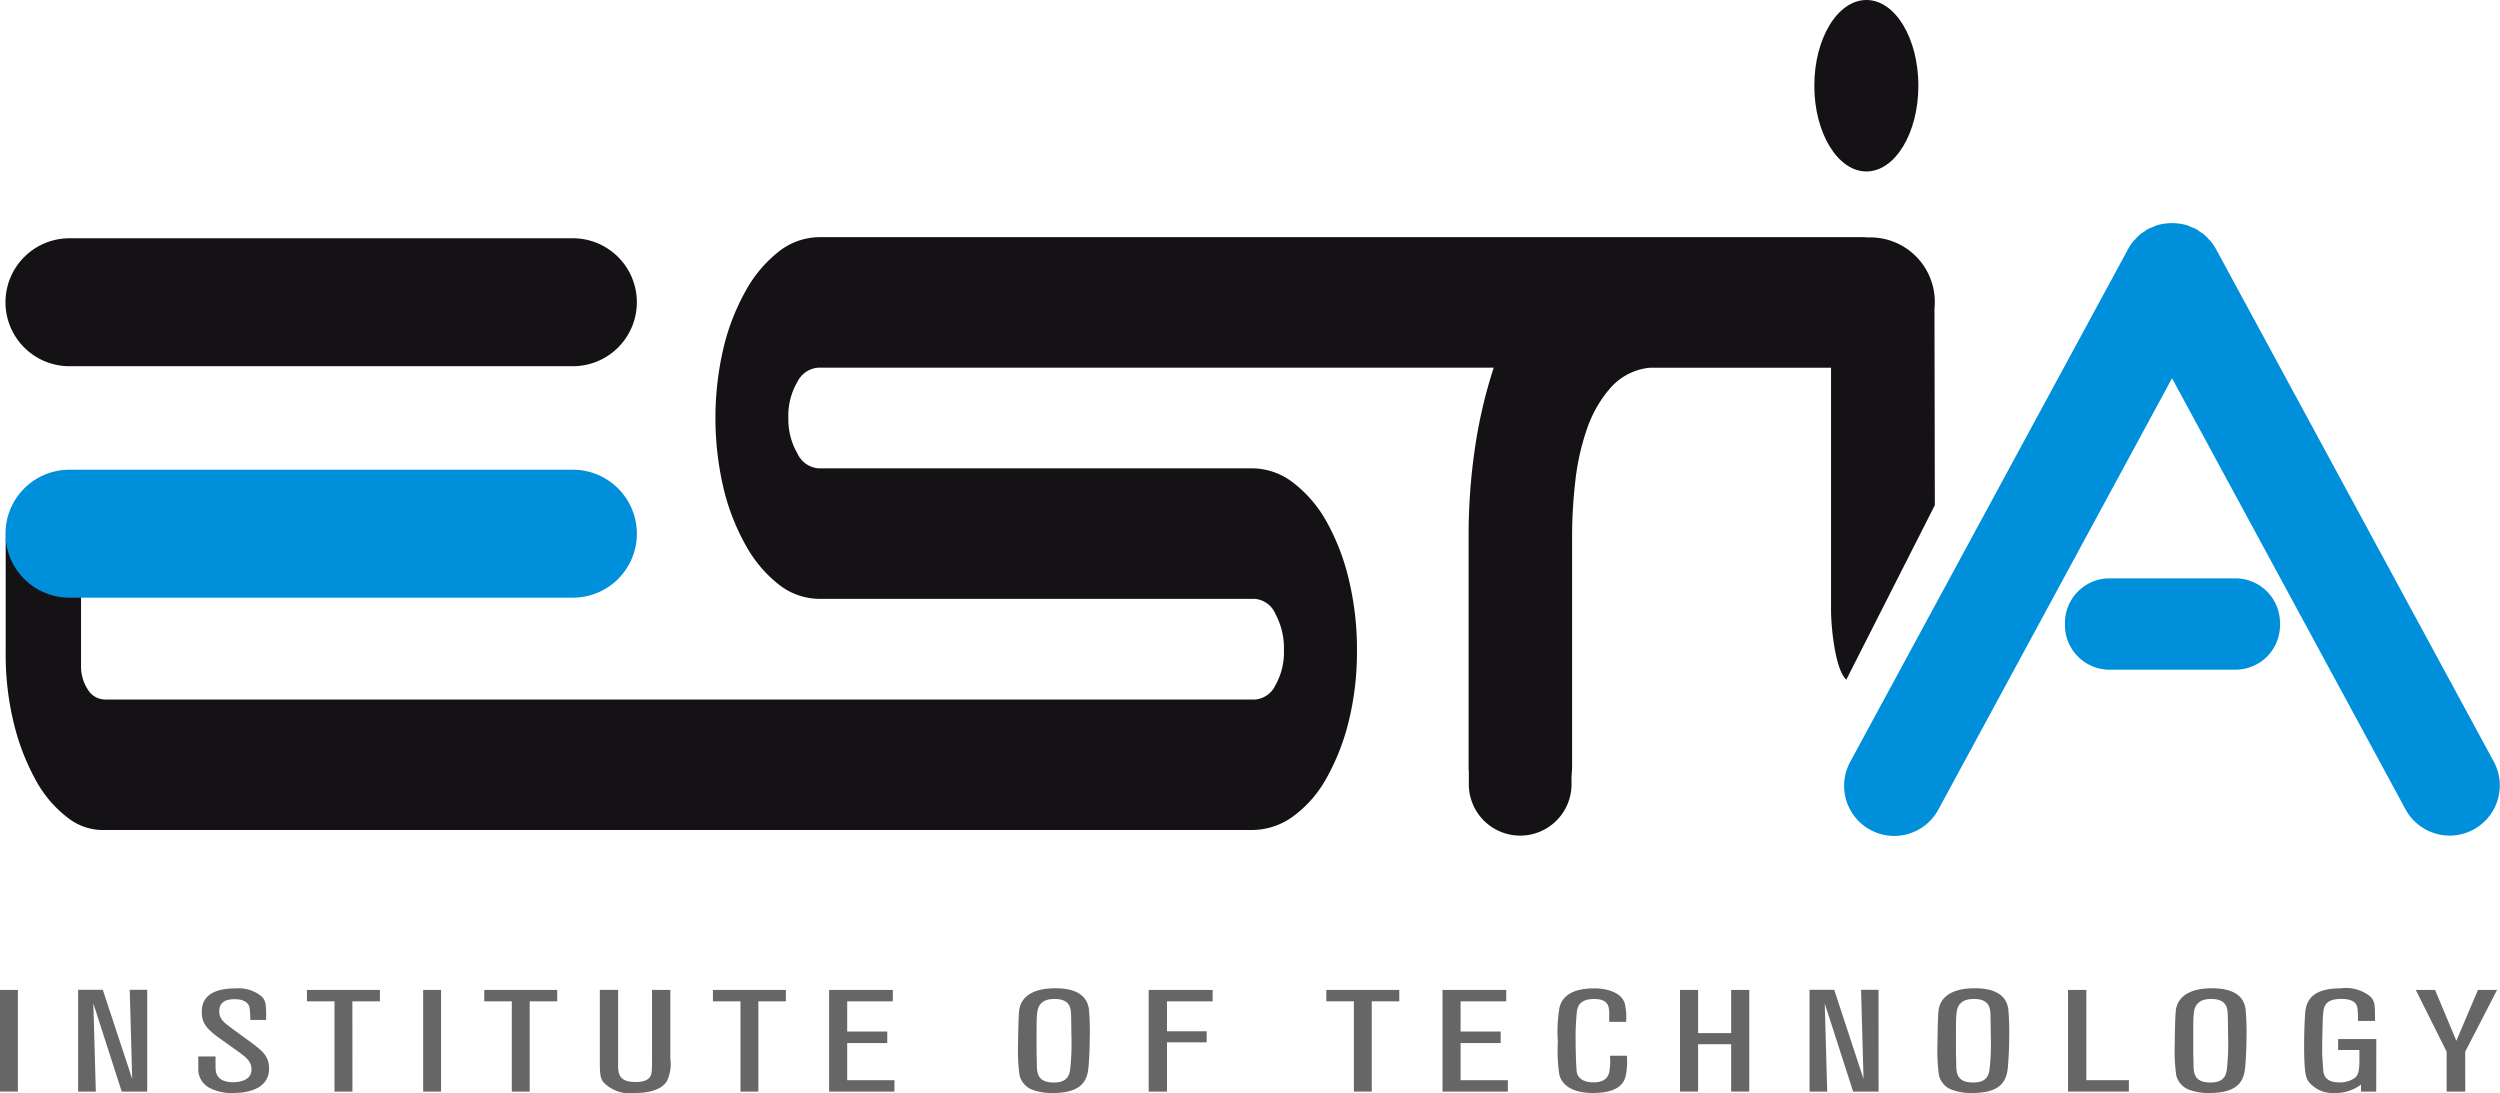 <svg xmlns="http://www.w3.org/2000/svg" width="187.688" height="82.057" viewBox="0 0 187.688 82.057"><defs><style>.a{fill:none;stroke:#199bd5;stroke-width:0.808px;fill-rule:evenodd;}.b{fill:#008fdb;}.c{fill:#141215;}.d{fill:#666;}</style></defs><g transform="translate(-336.388 -205.973)"><path class="a" d="M385.114,285.851"/><path class="b" d="M523.621,263.175l-20.811-38.4a3.987,3.987,0,0,0-.47-.712c-.035-.041-.077-.077-.117-.117a3.831,3.831,0,0,0-.4-.394c-.082-.065-.175-.117-.265-.175a3.257,3.257,0,0,0-.309-.214l-.039-.017c-.107-.054-.223-.091-.334-.137a3.013,3.013,0,0,0-.354-.144.3.3,0,0,0-.05-.011,4.116,4.116,0,0,0-2.037,0,.271.271,0,0,0-.051.011,3.115,3.115,0,0,0-.356.144c-.111.046-.222.083-.332.137a.285.285,0,0,1-.039.017,3.613,3.613,0,0,0-.314.214c-.086.058-.18.11-.262.175a4.7,4.7,0,0,0-.4.394c-.034.04-.074.076-.114.117a3.771,3.771,0,0,0-.468.712l-20.809,38.4a3.762,3.762,0,1,0,6.615,3.586l17.549-32.391L517,266.761a3.765,3.765,0,0,0,6.621-3.586Z"/><path class="c" d="M480.41,212.408c0,3.554-1.748,6.437-3.9,6.437s-3.912-2.883-3.912-6.437,1.752-6.435,3.912-6.435S480.41,208.852,480.41,212.408Z"/><path class="b" d="M507.56,252.821a3.345,3.345,0,0,1-3.257,3.428H494.68a3.35,3.35,0,0,1-3.265-3.428h0a3.352,3.352,0,0,1,3.265-3.427H504.3a3.347,3.347,0,0,1,3.257,3.427Z"/><path class="c" d="M384.2,228.667a4.806,4.806,0,0,1-4.8,4.8H341.6a4.8,4.8,0,0,1-4.8-4.8h0a4.805,4.805,0,0,1,4.8-4.806h37.8a4.806,4.806,0,0,1,4.8,4.806Z"/><path class="d" d="M337.73,287.923h-1.342v-7.63h1.342Z"/><path class="d" d="M347.439,287.923h-1.913l-2.13-6.613.186,6.613h-1.327v-7.641h1.851l2.206,6.69-.184-6.69h1.311Z"/><path class="d" d="M351.27,285.286h1.3c0,.8,0,.885.015,1.025.016.2.108.91,1.312.91.432,0,1.373-.12,1.373-.952,0-.6-.386-.908-1-1.35l-1.482-1.059c-1.034-.746-1.25-1.212-1.25-1.9,0-.421,0-1.782,2.531-1.782a2.712,2.712,0,0,1,1.99.627c.309.355.309.615.309,1.738h-1.189a5.967,5.967,0,0,0-.061-.939c-.031-.141-.17-.617-1.127-.617-1.142,0-1.142.693-1.142.91,0,.572.294.8,1.066,1.371l1.372,1c.895.67,1.3,1.059,1.3,1.934,0,1.621-1.821,1.826-2.639,1.826a3.565,3.565,0,0,1-1.821-.378,1.57,1.57,0,0,1-.848-1.524Z"/><path class="d" d="M362.847,287.923H361.5v-6.775h-2.068v-.855h5.478v.855h-2.067Z"/><path class="d" d="M369.5,287.923h-1.343v-7.63H369.5Z"/><path class="d" d="M376.155,287.923h-1.343v-6.775h-2.068v-.855h5.477v.855h-2.066Z"/><path class="d" d="M386.713,280.293v5.143a2.964,2.964,0,0,1-.262,1.708c-.495.811-1.806.886-2.377.886a2.757,2.757,0,0,1-2.406-.832c-.216-.335-.248-.55-.248-1.7v-5.209h1.373v5.565c0,.659,0,1.351,1.313,1.351,1.172,0,1.2-.572,1.218-.929.015-.3.015-.367.015-.929v-5.058Z"/><path class="d" d="M393.322,287.923h-1.343v-6.775h-2.068v-.855h5.477v.855h-2.066Z"/><path class="d" d="M403.54,287.923h-4.906v-7.63h4.783v.855h-3.425v2.269H403v.864h-3.008v2.787h3.548Z"/><path class="d" d="M418.112,286.042c-.077.961-.416,1.988-2.669,1.988a4.142,4.142,0,0,1-1.466-.215,1.551,1.551,0,0,1-1.049-1.135,13.691,13.691,0,0,1-.108-2.313c0-.486.031-2.085.077-2.5.046-.389.263-1.7,2.731-1.7,2.268,0,2.453,1.187,2.515,1.6A20.35,20.35,0,0,1,418.2,284C418.2,284.6,418.159,285.47,418.112,286.042Zm-3.888-.5c.031.735-.154,1.7,1.281,1.7,1.157,0,1.2-.713,1.25-1.21a17.857,17.857,0,0,0,.076-2.03c-.015-.6-.015-1.2-.03-1.8-.016-.476-.031-1.232-1.25-1.232-1.234,0-1.281.832-1.312,1.22s-.03.5-.03,2.335C414.209,285.048,414.209,285.059,414.224,285.545Z"/><path class="d" d="M424,287.923h-1.373v-7.63h4.8v.855H424v2.247h2.979v.832H424Z"/><path class="d" d="M439.372,287.923h-1.343v-6.775h-2.067v-.855h5.477v.855h-2.067Z"/><path class="d" d="M449.591,287.923h-4.906v-7.63h4.783v.855h-3.426v2.269h3.009v.864h-3.009v2.787h3.549Z"/><path class="d" d="M458.528,285.231a5.227,5.227,0,0,1-.108,1.589c-.139.444-.494,1.21-2.453,1.21-1.667,0-2.346-.691-2.516-1.393a12.145,12.145,0,0,1-.107-2.443,10.952,10.952,0,0,1,.123-2.583c.092-.335.371-1.436,2.608-1.436.895,0,2,.269,2.284,1.1a4.32,4.32,0,0,1,.108,1.416H457.2v-.573c0-.518-.016-1.145-1.126-1.145-1.158,0-1.25.648-1.3.94a18.436,18.436,0,0,0-.094,2.292c0,.464.032,2.01.094,2.311.046.14.184.714,1.264.714.973,0,1.111-.583,1.158-.724a4.759,4.759,0,0,0,.061-1.276Z"/><path class="d" d="M467.714,287.923h-1.359v-3.556h-2.484v3.556h-1.357v-7.63h1.357v3.242h2.484v-3.242h1.359Z"/><path class="d" d="M477.424,287.923h-1.913l-2.13-6.613.185,6.613h-1.327v-7.641h1.853l2.2,6.69-.184-6.69h1.311Z"/><path class="d" d="M487.135,286.042c-.077.961-.416,1.988-2.668,1.988a4.144,4.144,0,0,1-1.467-.215,1.553,1.553,0,0,1-1.049-1.135,13.694,13.694,0,0,1-.108-2.313c0-.486.031-2.085.077-2.5.046-.389.264-1.7,2.73-1.7,2.27,0,2.453,1.187,2.516,1.6a20.344,20.344,0,0,1,.062,2.228C487.228,284.6,487.182,285.47,487.135,286.042Zm-3.888-.5c.031.735-.154,1.7,1.28,1.7,1.158,0,1.2-.713,1.25-1.21a17.413,17.413,0,0,0,.077-2.03c-.014-.6-.014-1.2-.03-1.8-.015-.476-.031-1.232-1.25-1.232-1.234,0-1.281.832-1.312,1.22s-.03.5-.03,2.335C483.232,285.048,483.232,285.059,483.247,285.545Z"/><path class="d" d="M496.213,287.923h-4.567v-7.63h1.373v6.775h3.194Z"/><path class="d" d="M504.95,286.042c-.078.961-.417,1.988-2.669,1.988a4.148,4.148,0,0,1-1.467-.215,1.553,1.553,0,0,1-1.048-1.135,13.688,13.688,0,0,1-.109-2.313c0-.486.032-2.085.078-2.5.045-.389.263-1.7,2.73-1.7,2.269,0,2.453,1.187,2.515,1.6a20.4,20.4,0,0,1,.063,2.228C505.043,284.6,505,285.47,504.95,286.042Zm-3.889-.5c.032.735-.154,1.7,1.282,1.7,1.157,0,1.2-.713,1.249-1.21a17.868,17.868,0,0,0,.077-2.03c-.015-.6-.015-1.2-.03-1.8-.016-.476-.032-1.232-1.25-1.232-1.235,0-1.282.832-1.313,1.22s-.029.5-.029,2.335C501.047,285.048,501.047,285.059,501.061,285.545Z"/><path class="d" d="M514.783,287.923h-1.142v-.529a3.12,3.12,0,0,1-2,.636,2.3,2.3,0,0,1-1.961-.886c-.186-.324-.309-.616-.309-2.754,0-1.158.063-2.346.108-2.617.125-.734.572-1.6,2.625-1.6a2.9,2.9,0,0,1,2.22.6c.369.369.369.616.369,1.849H513.41a4.876,4.876,0,0,0-.06-1.08c-.094-.3-.372-.574-1.174-.574-1.3,0-1.342.627-1.389,1.253-.031.421-.062,2.01-.062,2.583,0,.594.046.963.078,1.449.015.312.076.982,1.218.982a1.951,1.951,0,0,0,1.1-.3c.246-.185.4-.369.4-1.363V284.8h-1.6v-.821h2.869Z"/><path class="d" d="M521.469,287.923h-1.4v-2.994l-2.314-4.636H519.2l1.6,3.815,1.621-3.815h1.435l-2.392,4.636Z"/><path class="c" d="M481.619,229.175c.016-.164.024-.33.024-.5a4.843,4.843,0,0,0-4.8-4.879h-.309a1.733,1.733,0,0,0-.22-.018H397.932a4.981,4.981,0,0,0-3.066,1.073,9.656,9.656,0,0,0-2.469,2.91,16.66,16.66,0,0,0-1.681,4.285,23.162,23.162,0,0,0,0,10.621,16.675,16.675,0,0,0,1.681,4.285,9.665,9.665,0,0,0,2.469,2.912,4.977,4.977,0,0,0,3.066,1.07h32.673a1.842,1.842,0,0,1,1.532,1.124,5.444,5.444,0,0,1,.642,2.757,4.984,4.984,0,0,1-.642,2.606,1.84,1.84,0,0,1-1.532,1.068l-50.434,0H344.293a1.522,1.522,0,0,1-1.322-.767,3.178,3.178,0,0,1-.5-1.786V250.81l-5.656-4.443v8.55a21.58,21.58,0,0,0,.65,5.514,17.042,17.042,0,0,0,1.65,4.186,8.761,8.761,0,0,0,2.3,2.7,4.283,4.283,0,0,0,2.59.97h86.37a5.267,5.267,0,0,0,3.092-1.022,8.862,8.862,0,0,0,2.5-2.858,16.893,16.893,0,0,0,1.678-4.288,21.765,21.765,0,0,0,.617-5.308,22.4,22.4,0,0,0-.617-5.36,16.82,16.82,0,0,0-1.678-4.339,9.474,9.474,0,0,0-2.5-2.908,5.082,5.082,0,0,0-3.092-1.072H397.813a1.9,1.9,0,0,1-1.562-1.123,5.062,5.062,0,0,1-.677-2.658,5.007,5.007,0,0,1,.677-2.706,1.9,1.9,0,0,1,1.562-1.068h50.716a36.5,36.5,0,0,0-1.414,6.071,44.874,44.874,0,0,0-.471,6.382v17.354c0,.189,0,.374.016.554v.975a3.856,3.856,0,0,0,7.711,0v-.66c.027-.28.043-.568.043-.869V246.034a36.63,36.63,0,0,1,.234-3.881,18.1,18.1,0,0,1,.883-3.98,9.181,9.181,0,0,1,1.793-3.113,4.518,4.518,0,0,1,2.918-1.479h13.611v18.173c0,1.366.325,4.513,1.147,5.246l6.646-13.1Z"/><path class="b" d="M384.2,246.042a4.8,4.8,0,0,1-4.8,4.8H341.6a4.8,4.8,0,0,1-4.8-4.8h0a4.8,4.8,0,0,1,4.8-4.805h37.8a4.805,4.805,0,0,1,4.8,4.805Z"/></g></svg>